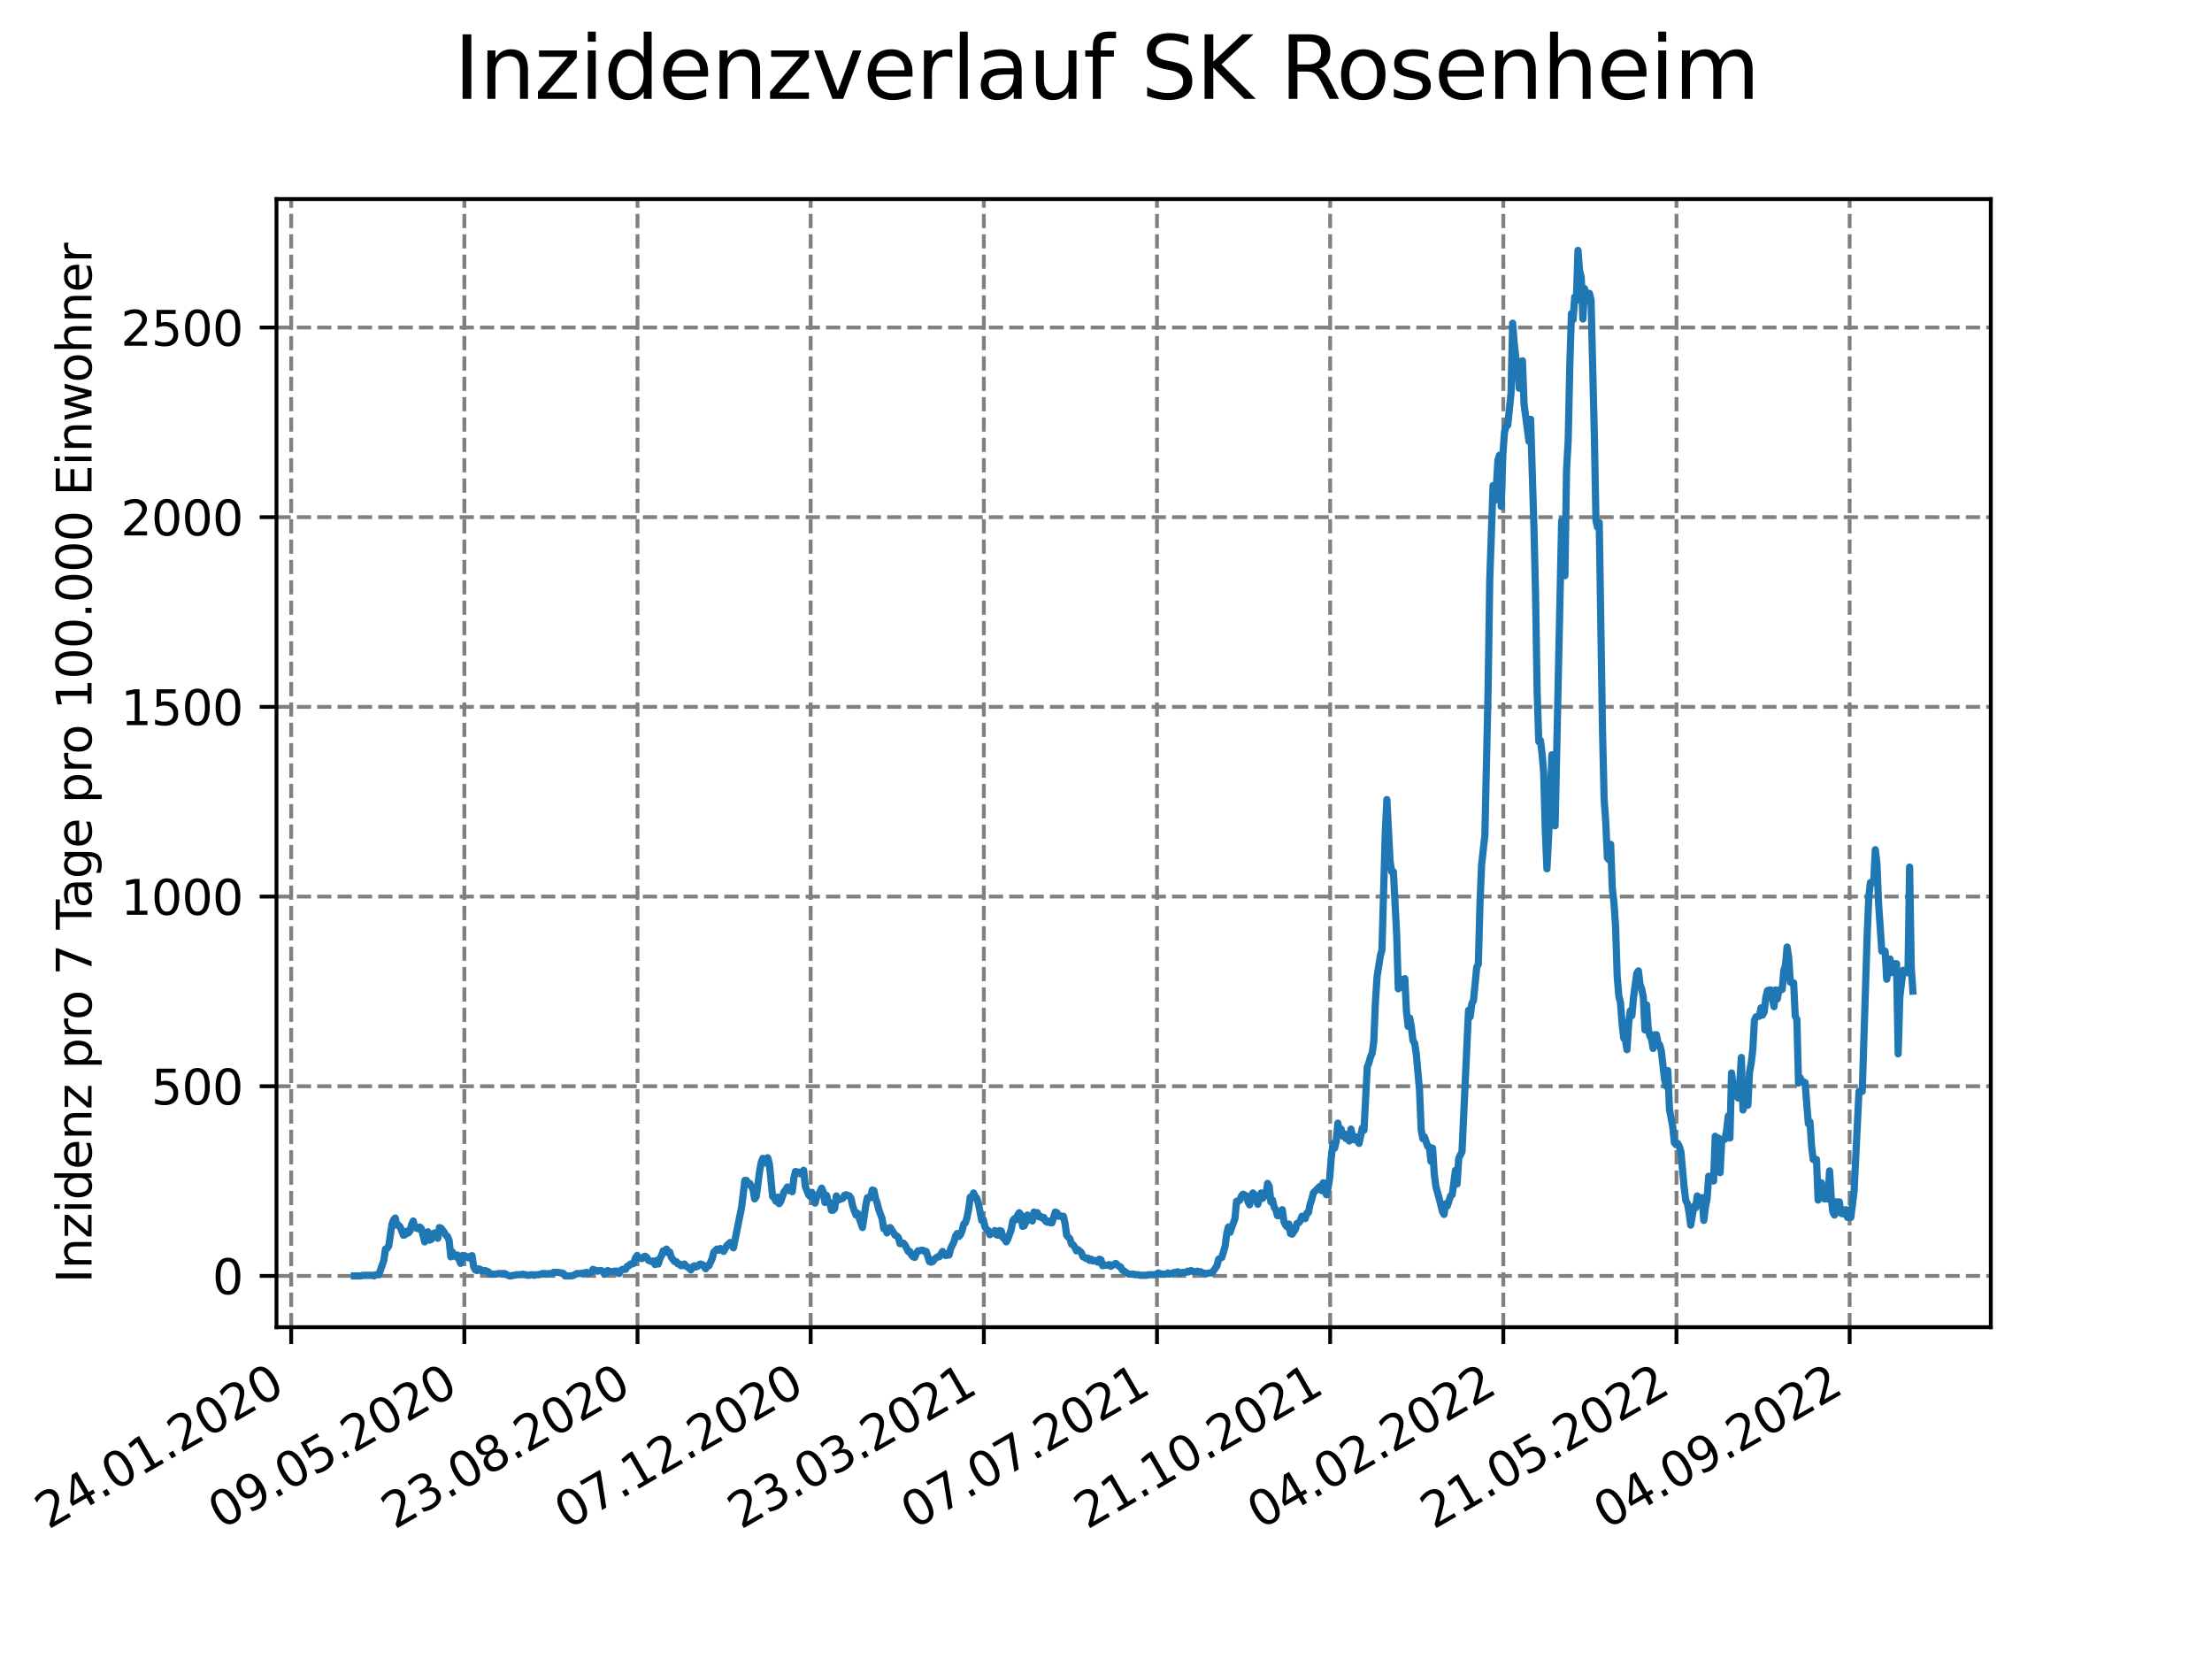 <?xml version="1.0" encoding="utf-8" standalone="no"?>
<!DOCTYPE svg PUBLIC "-//W3C//DTD SVG 1.1//EN"
  "http://www.w3.org/Graphics/SVG/1.1/DTD/svg11.dtd">
<svg xmlns:xlink="http://www.w3.org/1999/xlink" width="460.8pt" height="345.6pt" viewBox="0 0 460.8 345.6" xmlns="http://www.w3.org/2000/svg" version="1.1">
 <defs>
  <style type="text/css">*{stroke-linejoin: round; stroke-linecap: butt}</style>
 </defs>
 <g id="figure_1">
  <g id="patch_1">
   <path d="M 0 345.6 
L 460.8 345.6 
L 460.8 0 
L 0 0 
z
" style="fill: #ffffff"/>
  </g>
  <g id="axes_1">
   <g id="patch_2">
    <path d="M 57.6 276.48 
L 414.72 276.48 
L 414.72 41.472 
L 57.6 41.472 
z
" style="fill: #ffffff"/>
   </g>
   <g id="matplotlib.axis_1">
    <g id="xtick_1">
     <g id="line2d_1">
      <path d="M 60.66 276.48 
L 60.66 41.472 
" clip-path="url(#p756025901a)" style="fill: none; stroke-dasharray: 2.96,1.28; stroke-dashoffset: 0; stroke: #808080; stroke-width: 0.8"/>
     </g>
     <g id="line2d_2">
      <defs>
       <path id="mb0ba14a9a9" d="M 0 0 
L 0 3.5 
" style="stroke: #000000; stroke-width: 0.8"/>
      </defs>
      <g>
       <use xlink:href="#mb0ba14a9a9" x="60.66" y="276.48" style="stroke: #000000; stroke-width: 0.8"/>
      </g>
     </g>
     <g id="text_1">
      <!-- 24.01.2020 -->
      <g transform="translate(10.035 318.689) rotate(-30) scale(0.1 -0.1)">
       <defs>
        <path id="DejaVuSans-32" d="M 1228 531 
L 3431 531 
L 3431 0 
L 469 0 
L 469 531 
Q 828 903 1448 1529 
Q 2069 2156 2228 2338 
Q 2531 2678 2651 2914 
Q 2772 3150 2772 3378 
Q 2772 3750 2511 3984 
Q 2250 4219 1831 4219 
Q 1534 4219 1204 4116 
Q 875 4013 500 3803 
L 500 4441 
Q 881 4594 1212 4672 
Q 1544 4750 1819 4750 
Q 2544 4750 2975 4387 
Q 3406 4025 3406 3419 
Q 3406 3131 3298 2873 
Q 3191 2616 2906 2266 
Q 2828 2175 2409 1742 
Q 1991 1309 1228 531 
z
" transform="scale(0.016)"/>
        <path id="DejaVuSans-34" d="M 2419 4116 
L 825 1625 
L 2419 1625 
L 2419 4116 
z
M 2253 4666 
L 3047 4666 
L 3047 1625 
L 3713 1625 
L 3713 1100 
L 3047 1100 
L 3047 0 
L 2419 0 
L 2419 1100 
L 313 1100 
L 313 1709 
L 2253 4666 
z
" transform="scale(0.016)"/>
        <path id="DejaVuSans-2e" d="M 684 794 
L 1344 794 
L 1344 0 
L 684 0 
L 684 794 
z
" transform="scale(0.016)"/>
        <path id="DejaVuSans-30" d="M 2034 4250 
Q 1547 4250 1301 3770 
Q 1056 3291 1056 2328 
Q 1056 1369 1301 889 
Q 1547 409 2034 409 
Q 2525 409 2770 889 
Q 3016 1369 3016 2328 
Q 3016 3291 2770 3770 
Q 2525 4250 2034 4250 
z
M 2034 4750 
Q 2819 4750 3233 4129 
Q 3647 3509 3647 2328 
Q 3647 1150 3233 529 
Q 2819 -91 2034 -91 
Q 1250 -91 836 529 
Q 422 1150 422 2328 
Q 422 3509 836 4129 
Q 1250 4750 2034 4750 
z
" transform="scale(0.016)"/>
        <path id="DejaVuSans-31" d="M 794 531 
L 1825 531 
L 1825 4091 
L 703 3866 
L 703 4441 
L 1819 4666 
L 2450 4666 
L 2450 531 
L 3481 531 
L 3481 0 
L 794 0 
L 794 531 
z
" transform="scale(0.016)"/>
       </defs>
       <use xlink:href="#DejaVuSans-32"/>
       <use xlink:href="#DejaVuSans-34" x="63.623"/>
       <use xlink:href="#DejaVuSans-2e" x="127.246"/>
       <use xlink:href="#DejaVuSans-30" x="159.033"/>
       <use xlink:href="#DejaVuSans-31" x="222.656"/>
       <use xlink:href="#DejaVuSans-2e" x="286.279"/>
       <use xlink:href="#DejaVuSans-32" x="318.066"/>
       <use xlink:href="#DejaVuSans-30" x="381.689"/>
       <use xlink:href="#DejaVuSans-32" x="445.312"/>
       <use xlink:href="#DejaVuSans-30" x="508.936"/>
      </g>
     </g>
    </g>
    <g id="xtick_2">
     <g id="line2d_3">
      <path d="M 96.733 276.48 
L 96.733 41.472 
" clip-path="url(#p756025901a)" style="fill: none; stroke-dasharray: 2.96,1.28; stroke-dashoffset: 0; stroke: #808080; stroke-width: 0.8"/>
     </g>
     <g id="line2d_4">
      <g>
       <use xlink:href="#mb0ba14a9a9" x="96.733" y="276.48" style="stroke: #000000; stroke-width: 0.8"/>
      </g>
     </g>
     <g id="text_2">
      <!-- 09.05.2020 -->
      <g transform="translate(46.107 318.689) rotate(-30) scale(0.1 -0.1)">
       <defs>
        <path id="DejaVuSans-39" d="M 703 97 
L 703 672 
Q 941 559 1184 500 
Q 1428 441 1663 441 
Q 2288 441 2617 861 
Q 2947 1281 2994 2138 
Q 2813 1869 2534 1725 
Q 2256 1581 1919 1581 
Q 1219 1581 811 2004 
Q 403 2428 403 3163 
Q 403 3881 828 4315 
Q 1253 4750 1959 4750 
Q 2769 4750 3195 4129 
Q 3622 3509 3622 2328 
Q 3622 1225 3098 567 
Q 2575 -91 1691 -91 
Q 1453 -91 1209 -44 
Q 966 3 703 97 
z
M 1959 2075 
Q 2384 2075 2632 2365 
Q 2881 2656 2881 3163 
Q 2881 3666 2632 3958 
Q 2384 4250 1959 4250 
Q 1534 4250 1286 3958 
Q 1038 3666 1038 3163 
Q 1038 2656 1286 2365 
Q 1534 2075 1959 2075 
z
" transform="scale(0.016)"/>
        <path id="DejaVuSans-35" d="M 691 4666 
L 3169 4666 
L 3169 4134 
L 1269 4134 
L 1269 2991 
Q 1406 3038 1543 3061 
Q 1681 3084 1819 3084 
Q 2600 3084 3056 2656 
Q 3513 2228 3513 1497 
Q 3513 744 3044 326 
Q 2575 -91 1722 -91 
Q 1428 -91 1123 -41 
Q 819 9 494 109 
L 494 744 
Q 775 591 1075 516 
Q 1375 441 1709 441 
Q 2250 441 2565 725 
Q 2881 1009 2881 1497 
Q 2881 1984 2565 2268 
Q 2250 2553 1709 2553 
Q 1456 2553 1204 2497 
Q 953 2441 691 2322 
L 691 4666 
z
" transform="scale(0.016)"/>
       </defs>
       <use xlink:href="#DejaVuSans-30"/>
       <use xlink:href="#DejaVuSans-39" x="63.623"/>
       <use xlink:href="#DejaVuSans-2e" x="127.246"/>
       <use xlink:href="#DejaVuSans-30" x="159.033"/>
       <use xlink:href="#DejaVuSans-35" x="222.656"/>
       <use xlink:href="#DejaVuSans-2e" x="286.279"/>
       <use xlink:href="#DejaVuSans-32" x="318.066"/>
       <use xlink:href="#DejaVuSans-30" x="381.689"/>
       <use xlink:href="#DejaVuSans-32" x="445.312"/>
       <use xlink:href="#DejaVuSans-30" x="508.936"/>
      </g>
     </g>
    </g>
    <g id="xtick_3">
     <g id="line2d_5">
      <path d="M 132.805 276.48 
L 132.805 41.472 
" clip-path="url(#p756025901a)" style="fill: none; stroke-dasharray: 2.96,1.28; stroke-dashoffset: 0; stroke: #808080; stroke-width: 0.8"/>
     </g>
     <g id="line2d_6">
      <g>
       <use xlink:href="#mb0ba14a9a9" x="132.805" y="276.48" style="stroke: #000000; stroke-width: 0.8"/>
      </g>
     </g>
     <g id="text_3">
      <!-- 23.08.2020 -->
      <g transform="translate(82.18 318.689) rotate(-30) scale(0.1 -0.1)">
       <defs>
        <path id="DejaVuSans-33" d="M 2597 2516 
Q 3050 2419 3304 2112 
Q 3559 1806 3559 1356 
Q 3559 666 3084 287 
Q 2609 -91 1734 -91 
Q 1441 -91 1130 -33 
Q 819 25 488 141 
L 488 750 
Q 750 597 1062 519 
Q 1375 441 1716 441 
Q 2309 441 2620 675 
Q 2931 909 2931 1356 
Q 2931 1769 2642 2001 
Q 2353 2234 1838 2234 
L 1294 2234 
L 1294 2753 
L 1863 2753 
Q 2328 2753 2575 2939 
Q 2822 3125 2822 3475 
Q 2822 3834 2567 4026 
Q 2313 4219 1838 4219 
Q 1578 4219 1281 4162 
Q 984 4106 628 3988 
L 628 4550 
Q 988 4650 1302 4700 
Q 1616 4750 1894 4750 
Q 2613 4750 3031 4423 
Q 3450 4097 3450 3541 
Q 3450 3153 3228 2886 
Q 3006 2619 2597 2516 
z
" transform="scale(0.016)"/>
        <path id="DejaVuSans-38" d="M 2034 2216 
Q 1584 2216 1326 1975 
Q 1069 1734 1069 1313 
Q 1069 891 1326 650 
Q 1584 409 2034 409 
Q 2484 409 2743 651 
Q 3003 894 3003 1313 
Q 3003 1734 2745 1975 
Q 2488 2216 2034 2216 
z
M 1403 2484 
Q 997 2584 770 2862 
Q 544 3141 544 3541 
Q 544 4100 942 4425 
Q 1341 4750 2034 4750 
Q 2731 4750 3128 4425 
Q 3525 4100 3525 3541 
Q 3525 3141 3298 2862 
Q 3072 2584 2669 2484 
Q 3125 2378 3379 2068 
Q 3634 1759 3634 1313 
Q 3634 634 3220 271 
Q 2806 -91 2034 -91 
Q 1263 -91 848 271 
Q 434 634 434 1313 
Q 434 1759 690 2068 
Q 947 2378 1403 2484 
z
M 1172 3481 
Q 1172 3119 1398 2916 
Q 1625 2713 2034 2713 
Q 2441 2713 2670 2916 
Q 2900 3119 2900 3481 
Q 2900 3844 2670 4047 
Q 2441 4250 2034 4250 
Q 1625 4250 1398 4047 
Q 1172 3844 1172 3481 
z
" transform="scale(0.016)"/>
       </defs>
       <use xlink:href="#DejaVuSans-32"/>
       <use xlink:href="#DejaVuSans-33" x="63.623"/>
       <use xlink:href="#DejaVuSans-2e" x="127.246"/>
       <use xlink:href="#DejaVuSans-30" x="159.033"/>
       <use xlink:href="#DejaVuSans-38" x="222.656"/>
       <use xlink:href="#DejaVuSans-2e" x="286.279"/>
       <use xlink:href="#DejaVuSans-32" x="318.066"/>
       <use xlink:href="#DejaVuSans-30" x="381.689"/>
       <use xlink:href="#DejaVuSans-32" x="445.312"/>
       <use xlink:href="#DejaVuSans-30" x="508.936"/>
      </g>
     </g>
    </g>
    <g id="xtick_4">
     <g id="line2d_7">
      <path d="M 168.878 276.48 
L 168.878 41.472 
" clip-path="url(#p756025901a)" style="fill: none; stroke-dasharray: 2.96,1.28; stroke-dashoffset: 0; stroke: #808080; stroke-width: 0.8"/>
     </g>
     <g id="line2d_8">
      <g>
       <use xlink:href="#mb0ba14a9a9" x="168.878" y="276.48" style="stroke: #000000; stroke-width: 0.8"/>
      </g>
     </g>
     <g id="text_4">
      <!-- 07.12.2020 -->
      <g transform="translate(118.253 318.689) rotate(-30) scale(0.1 -0.1)">
       <defs>
        <path id="DejaVuSans-37" d="M 525 4666 
L 3525 4666 
L 3525 4397 
L 1831 0 
L 1172 0 
L 2766 4134 
L 525 4134 
L 525 4666 
z
" transform="scale(0.016)"/>
       </defs>
       <use xlink:href="#DejaVuSans-30"/>
       <use xlink:href="#DejaVuSans-37" x="63.623"/>
       <use xlink:href="#DejaVuSans-2e" x="127.246"/>
       <use xlink:href="#DejaVuSans-31" x="159.033"/>
       <use xlink:href="#DejaVuSans-32" x="222.656"/>
       <use xlink:href="#DejaVuSans-2e" x="286.279"/>
       <use xlink:href="#DejaVuSans-32" x="318.066"/>
       <use xlink:href="#DejaVuSans-30" x="381.689"/>
       <use xlink:href="#DejaVuSans-32" x="445.312"/>
       <use xlink:href="#DejaVuSans-30" x="508.936"/>
      </g>
     </g>
    </g>
    <g id="xtick_5">
     <g id="line2d_9">
      <path d="M 204.951 276.48 
L 204.951 41.472 
" clip-path="url(#p756025901a)" style="fill: none; stroke-dasharray: 2.96,1.28; stroke-dashoffset: 0; stroke: #808080; stroke-width: 0.8"/>
     </g>
     <g id="line2d_10">
      <g>
       <use xlink:href="#mb0ba14a9a9" x="204.951" y="276.48" style="stroke: #000000; stroke-width: 0.8"/>
      </g>
     </g>
     <g id="text_5">
      <!-- 23.03.2021 -->
      <g transform="translate(154.326 318.689) rotate(-30) scale(0.1 -0.1)">
       <use xlink:href="#DejaVuSans-32"/>
       <use xlink:href="#DejaVuSans-33" x="63.623"/>
       <use xlink:href="#DejaVuSans-2e" x="127.246"/>
       <use xlink:href="#DejaVuSans-30" x="159.033"/>
       <use xlink:href="#DejaVuSans-33" x="222.656"/>
       <use xlink:href="#DejaVuSans-2e" x="286.279"/>
       <use xlink:href="#DejaVuSans-32" x="318.066"/>
       <use xlink:href="#DejaVuSans-30" x="381.689"/>
       <use xlink:href="#DejaVuSans-32" x="445.312"/>
       <use xlink:href="#DejaVuSans-31" x="508.936"/>
      </g>
     </g>
    </g>
    <g id="xtick_6">
     <g id="line2d_11">
      <path d="M 241.024 276.48 
L 241.024 41.472 
" clip-path="url(#p756025901a)" style="fill: none; stroke-dasharray: 2.96,1.28; stroke-dashoffset: 0; stroke: #808080; stroke-width: 0.8"/>
     </g>
     <g id="line2d_12">
      <g>
       <use xlink:href="#mb0ba14a9a9" x="241.024" y="276.48" style="stroke: #000000; stroke-width: 0.8"/>
      </g>
     </g>
     <g id="text_6">
      <!-- 07.07.2021 -->
      <g transform="translate(190.398 318.689) rotate(-30) scale(0.1 -0.1)">
       <use xlink:href="#DejaVuSans-30"/>
       <use xlink:href="#DejaVuSans-37" x="63.623"/>
       <use xlink:href="#DejaVuSans-2e" x="127.246"/>
       <use xlink:href="#DejaVuSans-30" x="159.033"/>
       <use xlink:href="#DejaVuSans-37" x="222.656"/>
       <use xlink:href="#DejaVuSans-2e" x="286.279"/>
       <use xlink:href="#DejaVuSans-32" x="318.066"/>
       <use xlink:href="#DejaVuSans-30" x="381.689"/>
       <use xlink:href="#DejaVuSans-32" x="445.312"/>
       <use xlink:href="#DejaVuSans-31" x="508.936"/>
      </g>
     </g>
    </g>
    <g id="xtick_7">
     <g id="line2d_13">
      <path d="M 277.096 276.48 
L 277.096 41.472 
" clip-path="url(#p756025901a)" style="fill: none; stroke-dasharray: 2.96,1.28; stroke-dashoffset: 0; stroke: #808080; stroke-width: 0.8"/>
     </g>
     <g id="line2d_14">
      <g>
       <use xlink:href="#mb0ba14a9a9" x="277.096" y="276.48" style="stroke: #000000; stroke-width: 0.8"/>
      </g>
     </g>
     <g id="text_7">
      <!-- 21.10.2021 -->
      <g transform="translate(226.471 318.689) rotate(-30) scale(0.1 -0.1)">
       <use xlink:href="#DejaVuSans-32"/>
       <use xlink:href="#DejaVuSans-31" x="63.623"/>
       <use xlink:href="#DejaVuSans-2e" x="127.246"/>
       <use xlink:href="#DejaVuSans-31" x="159.033"/>
       <use xlink:href="#DejaVuSans-30" x="222.656"/>
       <use xlink:href="#DejaVuSans-2e" x="286.279"/>
       <use xlink:href="#DejaVuSans-32" x="318.066"/>
       <use xlink:href="#DejaVuSans-30" x="381.689"/>
       <use xlink:href="#DejaVuSans-32" x="445.312"/>
       <use xlink:href="#DejaVuSans-31" x="508.936"/>
      </g>
     </g>
    </g>
    <g id="xtick_8">
     <g id="line2d_15">
      <path d="M 313.169 276.48 
L 313.169 41.472 
" clip-path="url(#p756025901a)" style="fill: none; stroke-dasharray: 2.96,1.28; stroke-dashoffset: 0; stroke: #808080; stroke-width: 0.8"/>
     </g>
     <g id="line2d_16">
      <g>
       <use xlink:href="#mb0ba14a9a9" x="313.169" y="276.48" style="stroke: #000000; stroke-width: 0.8"/>
      </g>
     </g>
     <g id="text_8">
      <!-- 04.02.2022 -->
      <g transform="translate(262.544 318.689) rotate(-30) scale(0.1 -0.1)">
       <use xlink:href="#DejaVuSans-30"/>
       <use xlink:href="#DejaVuSans-34" x="63.623"/>
       <use xlink:href="#DejaVuSans-2e" x="127.246"/>
       <use xlink:href="#DejaVuSans-30" x="159.033"/>
       <use xlink:href="#DejaVuSans-32" x="222.656"/>
       <use xlink:href="#DejaVuSans-2e" x="286.279"/>
       <use xlink:href="#DejaVuSans-32" x="318.066"/>
       <use xlink:href="#DejaVuSans-30" x="381.689"/>
       <use xlink:href="#DejaVuSans-32" x="445.312"/>
       <use xlink:href="#DejaVuSans-32" x="508.936"/>
      </g>
     </g>
    </g>
    <g id="xtick_9">
     <g id="line2d_17">
      <path d="M 349.242 276.48 
L 349.242 41.472 
" clip-path="url(#p756025901a)" style="fill: none; stroke-dasharray: 2.96,1.28; stroke-dashoffset: 0; stroke: #808080; stroke-width: 0.8"/>
     </g>
     <g id="line2d_18">
      <g>
       <use xlink:href="#mb0ba14a9a9" x="349.242" y="276.48" style="stroke: #000000; stroke-width: 0.8"/>
      </g>
     </g>
     <g id="text_9">
      <!-- 21.05.2022 -->
      <g transform="translate(298.617 318.689) rotate(-30) scale(0.1 -0.1)">
       <use xlink:href="#DejaVuSans-32"/>
       <use xlink:href="#DejaVuSans-31" x="63.623"/>
       <use xlink:href="#DejaVuSans-2e" x="127.246"/>
       <use xlink:href="#DejaVuSans-30" x="159.033"/>
       <use xlink:href="#DejaVuSans-35" x="222.656"/>
       <use xlink:href="#DejaVuSans-2e" x="286.279"/>
       <use xlink:href="#DejaVuSans-32" x="318.066"/>
       <use xlink:href="#DejaVuSans-30" x="381.689"/>
       <use xlink:href="#DejaVuSans-32" x="445.312"/>
       <use xlink:href="#DejaVuSans-32" x="508.936"/>
      </g>
     </g>
    </g>
    <g id="xtick_10">
     <g id="line2d_19">
      <path d="M 385.314 276.48 
L 385.314 41.472 
" clip-path="url(#p756025901a)" style="fill: none; stroke-dasharray: 2.96,1.28; stroke-dashoffset: 0; stroke: #808080; stroke-width: 0.8"/>
     </g>
     <g id="line2d_20">
      <g>
       <use xlink:href="#mb0ba14a9a9" x="385.314" y="276.48" style="stroke: #000000; stroke-width: 0.8"/>
      </g>
     </g>
     <g id="text_10">
      <!-- 04.09.2022 -->
      <g transform="translate(334.689 318.689) rotate(-30) scale(0.1 -0.1)">
       <use xlink:href="#DejaVuSans-30"/>
       <use xlink:href="#DejaVuSans-34" x="63.623"/>
       <use xlink:href="#DejaVuSans-2e" x="127.246"/>
       <use xlink:href="#DejaVuSans-30" x="159.033"/>
       <use xlink:href="#DejaVuSans-39" x="222.656"/>
       <use xlink:href="#DejaVuSans-2e" x="286.279"/>
       <use xlink:href="#DejaVuSans-32" x="318.066"/>
       <use xlink:href="#DejaVuSans-30" x="381.689"/>
       <use xlink:href="#DejaVuSans-32" x="445.312"/>
       <use xlink:href="#DejaVuSans-32" x="508.936"/>
      </g>
     </g>
    </g>
   </g>
   <g id="matplotlib.axis_2">
    <g id="ytick_1">
     <g id="line2d_21">
      <path d="M 57.6 265.798 
L 414.72 265.798 
" clip-path="url(#p756025901a)" style="fill: none; stroke-dasharray: 2.96,1.28; stroke-dashoffset: 0; stroke: #808080; stroke-width: 0.8"/>
     </g>
     <g id="line2d_22">
      <defs>
       <path id="mdba8375e0d" d="M 0 0 
L -3.5 0 
" style="stroke: #000000; stroke-width: 0.8"/>
      </defs>
      <g>
       <use xlink:href="#mdba8375e0d" x="57.6" y="265.798" style="stroke: #000000; stroke-width: 0.8"/>
      </g>
     </g>
     <g id="text_11">
      <!-- 0 -->
      <g transform="translate(44.237 269.597) scale(0.1 -0.1)">
       <use xlink:href="#DejaVuSans-30"/>
      </g>
     </g>
    </g>
    <g id="ytick_2">
     <g id="line2d_23">
      <path d="M 57.6 226.283 
L 414.72 226.283 
" clip-path="url(#p756025901a)" style="fill: none; stroke-dasharray: 2.96,1.28; stroke-dashoffset: 0; stroke: #808080; stroke-width: 0.8"/>
     </g>
     <g id="line2d_24">
      <g>
       <use xlink:href="#mdba8375e0d" x="57.6" y="226.283" style="stroke: #000000; stroke-width: 0.8"/>
      </g>
     </g>
     <g id="text_12">
      <!-- 500 -->
      <g transform="translate(31.512 230.082) scale(0.1 -0.1)">
       <use xlink:href="#DejaVuSans-35"/>
       <use xlink:href="#DejaVuSans-30" x="63.623"/>
       <use xlink:href="#DejaVuSans-30" x="127.246"/>
      </g>
     </g>
    </g>
    <g id="ytick_3">
     <g id="line2d_25">
      <path d="M 57.6 186.768 
L 414.72 186.768 
" clip-path="url(#p756025901a)" style="fill: none; stroke-dasharray: 2.96,1.28; stroke-dashoffset: 0; stroke: #808080; stroke-width: 0.8"/>
     </g>
     <g id="line2d_26">
      <g>
       <use xlink:href="#mdba8375e0d" x="57.6" y="186.768" style="stroke: #000000; stroke-width: 0.8"/>
      </g>
     </g>
     <g id="text_13">
      <!-- 1000 -->
      <g transform="translate(25.15 190.568) scale(0.1 -0.1)">
       <use xlink:href="#DejaVuSans-31"/>
       <use xlink:href="#DejaVuSans-30" x="63.623"/>
       <use xlink:href="#DejaVuSans-30" x="127.246"/>
       <use xlink:href="#DejaVuSans-30" x="190.869"/>
      </g>
     </g>
    </g>
    <g id="ytick_4">
     <g id="line2d_27">
      <path d="M 57.6 147.254 
L 414.72 147.254 
" clip-path="url(#p756025901a)" style="fill: none; stroke-dasharray: 2.96,1.28; stroke-dashoffset: 0; stroke: #808080; stroke-width: 0.8"/>
     </g>
     <g id="line2d_28">
      <g>
       <use xlink:href="#mdba8375e0d" x="57.6" y="147.254" style="stroke: #000000; stroke-width: 0.8"/>
      </g>
     </g>
     <g id="text_14">
      <!-- 1500 -->
      <g transform="translate(25.15 151.053) scale(0.1 -0.1)">
       <use xlink:href="#DejaVuSans-31"/>
       <use xlink:href="#DejaVuSans-35" x="63.623"/>
       <use xlink:href="#DejaVuSans-30" x="127.246"/>
       <use xlink:href="#DejaVuSans-30" x="190.869"/>
      </g>
     </g>
    </g>
    <g id="ytick_5">
     <g id="line2d_29">
      <path d="M 57.6 107.739 
L 414.72 107.739 
" clip-path="url(#p756025901a)" style="fill: none; stroke-dasharray: 2.96,1.28; stroke-dashoffset: 0; stroke: #808080; stroke-width: 0.8"/>
     </g>
     <g id="line2d_30">
      <g>
       <use xlink:href="#mdba8375e0d" x="57.6" y="107.739" style="stroke: #000000; stroke-width: 0.8"/>
      </g>
     </g>
     <g id="text_15">
      <!-- 2000 -->
      <g transform="translate(25.15 111.538) scale(0.1 -0.1)">
       <use xlink:href="#DejaVuSans-32"/>
       <use xlink:href="#DejaVuSans-30" x="63.623"/>
       <use xlink:href="#DejaVuSans-30" x="127.246"/>
       <use xlink:href="#DejaVuSans-30" x="190.869"/>
      </g>
     </g>
    </g>
    <g id="ytick_6">
     <g id="line2d_31">
      <path d="M 57.6 68.224 
L 414.72 68.224 
" clip-path="url(#p756025901a)" style="fill: none; stroke-dasharray: 2.96,1.28; stroke-dashoffset: 0; stroke: #808080; stroke-width: 0.8"/>
     </g>
     <g id="line2d_32">
      <g>
       <use xlink:href="#mdba8375e0d" x="57.6" y="68.224" style="stroke: #000000; stroke-width: 0.8"/>
      </g>
     </g>
     <g id="text_16">
      <!-- 2500 -->
      <g transform="translate(25.15 72.023) scale(0.1 -0.1)">
       <use xlink:href="#DejaVuSans-32"/>
       <use xlink:href="#DejaVuSans-35" x="63.623"/>
       <use xlink:href="#DejaVuSans-30" x="127.246"/>
       <use xlink:href="#DejaVuSans-30" x="190.869"/>
      </g>
     </g>
    </g>
    <g id="text_17">
     <!-- Inzidenz pro 7 Tage pro 100.000 Einwohner -->
     <g transform="translate(19.07 267.301) rotate(-90) scale(0.1 -0.1)">
      <defs>
       <path id="DejaVuSans-49" d="M 628 4666 
L 1259 4666 
L 1259 0 
L 628 0 
L 628 4666 
z
" transform="scale(0.016)"/>
       <path id="DejaVuSans-6e" d="M 3513 2113 
L 3513 0 
L 2938 0 
L 2938 2094 
Q 2938 2591 2744 2837 
Q 2550 3084 2163 3084 
Q 1697 3084 1428 2787 
Q 1159 2491 1159 1978 
L 1159 0 
L 581 0 
L 581 3500 
L 1159 3500 
L 1159 2956 
Q 1366 3272 1645 3428 
Q 1925 3584 2291 3584 
Q 2894 3584 3203 3211 
Q 3513 2838 3513 2113 
z
" transform="scale(0.016)"/>
       <path id="DejaVuSans-7a" d="M 353 3500 
L 3084 3500 
L 3084 2975 
L 922 459 
L 3084 459 
L 3084 0 
L 275 0 
L 275 525 
L 2438 3041 
L 353 3041 
L 353 3500 
z
" transform="scale(0.016)"/>
       <path id="DejaVuSans-69" d="M 603 3500 
L 1178 3500 
L 1178 0 
L 603 0 
L 603 3500 
z
M 603 4863 
L 1178 4863 
L 1178 4134 
L 603 4134 
L 603 4863 
z
" transform="scale(0.016)"/>
       <path id="DejaVuSans-64" d="M 2906 2969 
L 2906 4863 
L 3481 4863 
L 3481 0 
L 2906 0 
L 2906 525 
Q 2725 213 2448 61 
Q 2172 -91 1784 -91 
Q 1150 -91 751 415 
Q 353 922 353 1747 
Q 353 2572 751 3078 
Q 1150 3584 1784 3584 
Q 2172 3584 2448 3432 
Q 2725 3281 2906 2969 
z
M 947 1747 
Q 947 1113 1208 752 
Q 1469 391 1925 391 
Q 2381 391 2643 752 
Q 2906 1113 2906 1747 
Q 2906 2381 2643 2742 
Q 2381 3103 1925 3103 
Q 1469 3103 1208 2742 
Q 947 2381 947 1747 
z
" transform="scale(0.016)"/>
       <path id="DejaVuSans-65" d="M 3597 1894 
L 3597 1613 
L 953 1613 
Q 991 1019 1311 708 
Q 1631 397 2203 397 
Q 2534 397 2845 478 
Q 3156 559 3463 722 
L 3463 178 
Q 3153 47 2828 -22 
Q 2503 -91 2169 -91 
Q 1331 -91 842 396 
Q 353 884 353 1716 
Q 353 2575 817 3079 
Q 1281 3584 2069 3584 
Q 2775 3584 3186 3129 
Q 3597 2675 3597 1894 
z
M 3022 2063 
Q 3016 2534 2758 2815 
Q 2500 3097 2075 3097 
Q 1594 3097 1305 2825 
Q 1016 2553 972 2059 
L 3022 2063 
z
" transform="scale(0.016)"/>
       <path id="DejaVuSans-20" transform="scale(0.016)"/>
       <path id="DejaVuSans-70" d="M 1159 525 
L 1159 -1331 
L 581 -1331 
L 581 3500 
L 1159 3500 
L 1159 2969 
Q 1341 3281 1617 3432 
Q 1894 3584 2278 3584 
Q 2916 3584 3314 3078 
Q 3713 2572 3713 1747 
Q 3713 922 3314 415 
Q 2916 -91 2278 -91 
Q 1894 -91 1617 61 
Q 1341 213 1159 525 
z
M 3116 1747 
Q 3116 2381 2855 2742 
Q 2594 3103 2138 3103 
Q 1681 3103 1420 2742 
Q 1159 2381 1159 1747 
Q 1159 1113 1420 752 
Q 1681 391 2138 391 
Q 2594 391 2855 752 
Q 3116 1113 3116 1747 
z
" transform="scale(0.016)"/>
       <path id="DejaVuSans-72" d="M 2631 2963 
Q 2534 3019 2420 3045 
Q 2306 3072 2169 3072 
Q 1681 3072 1420 2755 
Q 1159 2438 1159 1844 
L 1159 0 
L 581 0 
L 581 3500 
L 1159 3500 
L 1159 2956 
Q 1341 3275 1631 3429 
Q 1922 3584 2338 3584 
Q 2397 3584 2469 3576 
Q 2541 3569 2628 3553 
L 2631 2963 
z
" transform="scale(0.016)"/>
       <path id="DejaVuSans-6f" d="M 1959 3097 
Q 1497 3097 1228 2736 
Q 959 2375 959 1747 
Q 959 1119 1226 758 
Q 1494 397 1959 397 
Q 2419 397 2687 759 
Q 2956 1122 2956 1747 
Q 2956 2369 2687 2733 
Q 2419 3097 1959 3097 
z
M 1959 3584 
Q 2709 3584 3137 3096 
Q 3566 2609 3566 1747 
Q 3566 888 3137 398 
Q 2709 -91 1959 -91 
Q 1206 -91 779 398 
Q 353 888 353 1747 
Q 353 2609 779 3096 
Q 1206 3584 1959 3584 
z
" transform="scale(0.016)"/>
       <path id="DejaVuSans-54" d="M -19 4666 
L 3928 4666 
L 3928 4134 
L 2272 4134 
L 2272 0 
L 1638 0 
L 1638 4134 
L -19 4134 
L -19 4666 
z
" transform="scale(0.016)"/>
       <path id="DejaVuSans-61" d="M 2194 1759 
Q 1497 1759 1228 1600 
Q 959 1441 959 1056 
Q 959 750 1161 570 
Q 1363 391 1709 391 
Q 2188 391 2477 730 
Q 2766 1069 2766 1631 
L 2766 1759 
L 2194 1759 
z
M 3341 1997 
L 3341 0 
L 2766 0 
L 2766 531 
Q 2569 213 2275 61 
Q 1981 -91 1556 -91 
Q 1019 -91 701 211 
Q 384 513 384 1019 
Q 384 1609 779 1909 
Q 1175 2209 1959 2209 
L 2766 2209 
L 2766 2266 
Q 2766 2663 2505 2880 
Q 2244 3097 1772 3097 
Q 1472 3097 1187 3025 
Q 903 2953 641 2809 
L 641 3341 
Q 956 3463 1253 3523 
Q 1550 3584 1831 3584 
Q 2591 3584 2966 3190 
Q 3341 2797 3341 1997 
z
" transform="scale(0.016)"/>
       <path id="DejaVuSans-67" d="M 2906 1791 
Q 2906 2416 2648 2759 
Q 2391 3103 1925 3103 
Q 1463 3103 1205 2759 
Q 947 2416 947 1791 
Q 947 1169 1205 825 
Q 1463 481 1925 481 
Q 2391 481 2648 825 
Q 2906 1169 2906 1791 
z
M 3481 434 
Q 3481 -459 3084 -895 
Q 2688 -1331 1869 -1331 
Q 1566 -1331 1297 -1286 
Q 1028 -1241 775 -1147 
L 775 -588 
Q 1028 -725 1275 -790 
Q 1522 -856 1778 -856 
Q 2344 -856 2625 -561 
Q 2906 -266 2906 331 
L 2906 616 
Q 2728 306 2450 153 
Q 2172 0 1784 0 
Q 1141 0 747 490 
Q 353 981 353 1791 
Q 353 2603 747 3093 
Q 1141 3584 1784 3584 
Q 2172 3584 2450 3431 
Q 2728 3278 2906 2969 
L 2906 3500 
L 3481 3500 
L 3481 434 
z
" transform="scale(0.016)"/>
       <path id="DejaVuSans-45" d="M 628 4666 
L 3578 4666 
L 3578 4134 
L 1259 4134 
L 1259 2753 
L 3481 2753 
L 3481 2222 
L 1259 2222 
L 1259 531 
L 3634 531 
L 3634 0 
L 628 0 
L 628 4666 
z
" transform="scale(0.016)"/>
       <path id="DejaVuSans-77" d="M 269 3500 
L 844 3500 
L 1563 769 
L 2278 3500 
L 2956 3500 
L 3675 769 
L 4391 3500 
L 4966 3500 
L 4050 0 
L 3372 0 
L 2619 2869 
L 1863 0 
L 1184 0 
L 269 3500 
z
" transform="scale(0.016)"/>
       <path id="DejaVuSans-68" d="M 3513 2113 
L 3513 0 
L 2938 0 
L 2938 2094 
Q 2938 2591 2744 2837 
Q 2550 3084 2163 3084 
Q 1697 3084 1428 2787 
Q 1159 2491 1159 1978 
L 1159 0 
L 581 0 
L 581 4863 
L 1159 4863 
L 1159 2956 
Q 1366 3272 1645 3428 
Q 1925 3584 2291 3584 
Q 2894 3584 3203 3211 
Q 3513 2838 3513 2113 
z
" transform="scale(0.016)"/>
      </defs>
      <use xlink:href="#DejaVuSans-49"/>
      <use xlink:href="#DejaVuSans-6e" x="29.492"/>
      <use xlink:href="#DejaVuSans-7a" x="92.871"/>
      <use xlink:href="#DejaVuSans-69" x="145.361"/>
      <use xlink:href="#DejaVuSans-64" x="173.145"/>
      <use xlink:href="#DejaVuSans-65" x="236.621"/>
      <use xlink:href="#DejaVuSans-6e" x="298.145"/>
      <use xlink:href="#DejaVuSans-7a" x="361.523"/>
      <use xlink:href="#DejaVuSans-20" x="414.014"/>
      <use xlink:href="#DejaVuSans-70" x="445.801"/>
      <use xlink:href="#DejaVuSans-72" x="509.277"/>
      <use xlink:href="#DejaVuSans-6f" x="548.141"/>
      <use xlink:href="#DejaVuSans-20" x="609.322"/>
      <use xlink:href="#DejaVuSans-37" x="641.109"/>
      <use xlink:href="#DejaVuSans-20" x="704.732"/>
      <use xlink:href="#DejaVuSans-54" x="736.52"/>
      <use xlink:href="#DejaVuSans-61" x="781.104"/>
      <use xlink:href="#DejaVuSans-67" x="842.383"/>
      <use xlink:href="#DejaVuSans-65" x="905.859"/>
      <use xlink:href="#DejaVuSans-20" x="967.383"/>
      <use xlink:href="#DejaVuSans-70" x="999.17"/>
      <use xlink:href="#DejaVuSans-72" x="1062.646"/>
      <use xlink:href="#DejaVuSans-6f" x="1101.51"/>
      <use xlink:href="#DejaVuSans-20" x="1162.691"/>
      <use xlink:href="#DejaVuSans-31" x="1194.479"/>
      <use xlink:href="#DejaVuSans-30" x="1258.102"/>
      <use xlink:href="#DejaVuSans-30" x="1321.725"/>
      <use xlink:href="#DejaVuSans-2e" x="1385.348"/>
      <use xlink:href="#DejaVuSans-30" x="1417.135"/>
      <use xlink:href="#DejaVuSans-30" x="1480.758"/>
      <use xlink:href="#DejaVuSans-30" x="1544.381"/>
      <use xlink:href="#DejaVuSans-20" x="1608.004"/>
      <use xlink:href="#DejaVuSans-45" x="1639.791"/>
      <use xlink:href="#DejaVuSans-69" x="1702.975"/>
      <use xlink:href="#DejaVuSans-6e" x="1730.758"/>
      <use xlink:href="#DejaVuSans-77" x="1794.137"/>
      <use xlink:href="#DejaVuSans-6f" x="1875.924"/>
      <use xlink:href="#DejaVuSans-68" x="1937.105"/>
      <use xlink:href="#DejaVuSans-6e" x="2000.484"/>
      <use xlink:href="#DejaVuSans-65" x="2063.863"/>
      <use xlink:href="#DejaVuSans-72" x="2125.387"/>
     </g>
    </g>
   </g>
   <g id="line2d_33">
    <path d="M 73.833 265.798 
L 75.194 265.798 
L 75.534 265.673 
L 77.576 265.673 
L 77.916 265.798 
L 78.257 265.549 
L 78.937 265.549 
L 79.958 262.565 
L 80.299 260.202 
L 80.639 260.077 
L 80.979 259.58 
L 81.66 254.979 
L 82 254.108 
L 82.34 253.735 
L 82.681 255.228 
L 83.021 255.228 
L 83.361 255.601 
L 84.042 257.342 
L 84.382 257.217 
L 84.723 256.471 
L 85.063 256.844 
L 85.403 256.471 
L 85.744 255.103 
L 86.084 254.357 
L 86.424 255.725 
L 87.105 255.974 
L 87.445 255.601 
L 87.785 255.974 
L 88.466 258.71 
L 88.806 256.844 
L 89.147 256.595 
L 89.487 258.336 
L 89.827 258.212 
L 90.508 256.844 
L 90.848 256.969 
L 91.188 257.963 
L 91.529 255.725 
L 91.869 255.849 
L 92.55 256.72 
L 92.89 257.342 
L 93.23 257.59 
L 93.571 258.461 
L 93.911 261.818 
L 94.251 260.824 
L 94.592 261.445 
L 94.932 261.818 
L 95.272 261.445 
L 95.953 263.186 
L 96.293 261.57 
L 96.633 261.943 
L 96.974 261.694 
L 97.314 261.818 
L 97.654 262.067 
L 97.995 261.694 
L 98.335 261.57 
L 98.675 263.932 
L 99.016 264.554 
L 99.356 264.679 
L 99.696 264.306 
L 100.037 264.43 
L 100.377 264.803 
L 100.717 264.679 
L 101.057 264.679 
L 101.738 264.927 
L 102.078 265.425 
L 103.44 265.425 
L 103.78 265.3 
L 105.141 265.3 
L 105.822 265.673 
L 106.162 265.798 
L 106.502 265.798 
L 106.843 265.673 
L 107.183 265.673 
L 107.523 265.549 
L 108.544 265.549 
L 108.885 265.425 
L 109.225 265.549 
L 109.565 265.549 
L 109.905 265.673 
L 110.246 265.673 
L 110.586 265.549 
L 110.926 265.549 
L 111.267 265.673 
L 111.607 265.549 
L 112.288 265.549 
L 112.968 265.3 
L 113.649 265.3 
L 113.989 265.425 
L 114.329 265.3 
L 115.01 265.3 
L 115.35 265.052 
L 116.371 265.052 
L 116.712 265.176 
L 117.052 265.176 
L 117.392 265.3 
L 117.733 265.798 
L 119.094 265.798 
L 119.774 265.549 
L 120.115 265.3 
L 121.136 265.3 
L 121.476 265.176 
L 121.816 265.176 
L 122.157 265.052 
L 122.497 265.3 
L 123.177 265.052 
L 123.518 264.43 
L 124.539 264.803 
L 124.879 264.679 
L 125.219 264.679 
L 125.56 264.803 
L 125.9 265.425 
L 126.24 265.3 
L 126.581 264.679 
L 127.261 264.927 
L 127.602 264.927 
L 127.942 264.803 
L 128.622 264.803 
L 128.963 265.3 
L 129.303 264.679 
L 129.643 264.43 
L 130.324 264.43 
L 130.664 263.808 
L 131.005 263.684 
L 131.345 263.311 
L 131.685 263.311 
L 132.026 263.186 
L 132.366 262.067 
L 132.706 261.57 
L 133.046 262.067 
L 133.387 262.067 
L 133.727 262.191 
L 134.067 261.818 
L 134.408 261.694 
L 134.748 261.943 
L 135.088 262.565 
L 135.769 262.813 
L 136.109 262.689 
L 136.45 263.435 
L 136.79 262.565 
L 137.13 263.311 
L 137.47 262.191 
L 137.811 261.57 
L 138.151 260.575 
L 138.491 260.824 
L 138.832 260.202 
L 139.172 260.948 
L 139.512 260.824 
L 139.853 261.943 
L 140.533 262.813 
L 140.874 262.813 
L 141.214 263.311 
L 141.554 263.311 
L 141.894 263.684 
L 142.575 263.311 
L 142.915 263.808 
L 143.256 263.932 
L 143.936 264.554 
L 144.277 263.932 
L 144.617 263.684 
L 144.957 263.932 
L 145.298 263.808 
L 145.638 263.435 
L 145.978 263.311 
L 146.318 263.435 
L 146.999 264.306 
L 147.339 263.684 
L 147.68 263.684 
L 148.36 262.191 
L 148.701 260.824 
L 149.381 260.202 
L 149.722 260.451 
L 150.062 260.077 
L 150.743 260.699 
L 151.423 259.456 
L 152.104 258.834 
L 152.784 259.953 
L 154.486 251.497 
L 155.167 245.901 
L 155.507 245.901 
L 155.847 246.647 
L 156.187 246.523 
L 156.868 247.766 
L 157.208 249.756 
L 157.549 249.258 
L 158.229 244.036 
L 158.57 242.17 
L 158.91 241.3 
L 159.25 241.921 
L 159.591 242.295 
L 159.931 241.175 
L 160.271 242.419 
L 160.952 249.258 
L 161.292 249.507 
L 161.632 250.253 
L 161.973 249.383 
L 162.313 250.751 
L 162.653 250.253 
L 163.334 248.264 
L 163.674 247.891 
L 164.015 247.269 
L 164.355 248.015 
L 164.695 247.269 
L 165.035 248.264 
L 165.376 245.403 
L 165.716 244.036 
L 166.056 244.16 
L 166.397 244.16 
L 166.737 244.533 
L 167.077 244.533 
L 167.418 243.787 
L 167.758 247.144 
L 168.439 248.885 
L 168.779 249.258 
L 169.119 248.388 
L 169.459 249.258 
L 169.8 250.626 
L 170.14 249.258 
L 170.48 249.01 
L 171.161 247.517 
L 171.501 248.264 
L 171.842 250.502 
L 172.182 249.01 
L 172.522 250.378 
L 172.863 250.502 
L 173.203 252.119 
L 173.543 252.119 
L 173.883 251.746 
L 174.224 249.134 
L 174.564 250.005 
L 175.585 249.632 
L 175.925 249.01 
L 176.266 248.885 
L 176.946 249.134 
L 177.287 249.632 
L 177.627 251.248 
L 178.308 253.114 
L 178.648 252.74 
L 179.328 254.73 
L 179.669 255.725 
L 180.349 251.124 
L 180.69 249.507 
L 181.03 249.383 
L 181.37 249.507 
L 181.711 247.891 
L 182.051 248.015 
L 182.391 249.632 
L 182.732 250.626 
L 183.072 251.994 
L 183.752 253.86 
L 184.093 255.974 
L 184.433 255.849 
L 184.773 256.844 
L 185.114 255.849 
L 185.454 255.725 
L 186.475 257.342 
L 186.815 257.466 
L 187.156 257.839 
L 187.496 259.083 
L 187.836 259.083 
L 188.176 258.958 
L 188.517 259.331 
L 189.197 260.699 
L 189.538 260.699 
L 189.878 261.445 
L 190.218 261.818 
L 190.559 261.943 
L 190.899 261.072 
L 191.239 260.575 
L 191.58 260.575 
L 191.92 260.451 
L 192.26 260.451 
L 192.6 260.699 
L 192.941 260.699 
L 193.621 262.813 
L 193.962 262.938 
L 194.302 262.813 
L 194.642 262.316 
L 195.323 261.818 
L 195.663 261.818 
L 196.344 260.699 
L 196.684 261.321 
L 197.024 261.57 
L 197.365 261.197 
L 197.705 261.445 
L 198.045 260.077 
L 198.726 258.71 
L 199.066 257.466 
L 199.407 256.969 
L 199.747 257.59 
L 200.087 257.217 
L 200.428 256.347 
L 200.768 254.979 
L 201.108 254.73 
L 201.449 253.611 
L 201.789 251.87 
L 202.129 249.383 
L 202.469 249.507 
L 202.81 248.512 
L 203.15 249.258 
L 203.49 249.632 
L 203.831 250.751 
L 204.511 254.233 
L 204.852 254.108 
L 205.192 255.601 
L 205.532 256.098 
L 205.873 256.347 
L 206.213 257.217 
L 206.553 256.844 
L 206.893 256.844 
L 207.234 256.347 
L 207.574 257.217 
L 207.914 257.342 
L 208.255 256.347 
L 208.595 256.471 
L 208.935 257.839 
L 209.276 258.088 
L 209.616 258.71 
L 209.956 258.088 
L 210.637 256.222 
L 210.977 254.357 
L 211.317 253.86 
L 211.658 254.108 
L 211.998 253.114 
L 212.338 252.616 
L 212.679 253.114 
L 213.019 255.476 
L 213.359 255.352 
L 213.7 254.606 
L 214.04 253.114 
L 214.721 254.108 
L 215.061 254.357 
L 215.401 252.492 
L 215.741 253.114 
L 216.082 252.616 
L 216.422 253.487 
L 216.762 253.362 
L 217.103 253.735 
L 217.443 253.611 
L 217.783 254.357 
L 218.124 254.606 
L 218.464 254.357 
L 218.804 254.73 
L 219.145 254.73 
L 219.825 252.492 
L 220.165 252.616 
L 220.506 253.362 
L 220.846 253.238 
L 221.186 253.487 
L 221.527 253.362 
L 221.867 254.854 
L 222.207 257.342 
L 222.888 258.088 
L 223.228 259.207 
L 223.569 259.331 
L 223.909 259.829 
L 224.249 260.575 
L 224.59 260.326 
L 225.27 260.948 
L 225.61 261.818 
L 225.951 261.943 
L 226.291 262.191 
L 226.631 262.067 
L 226.972 262.565 
L 227.312 262.316 
L 227.652 262.689 
L 227.993 262.565 
L 228.333 262.689 
L 228.673 262.938 
L 229.014 262.316 
L 229.354 262.44 
L 229.694 263.684 
L 230.034 263.559 
L 230.715 263.559 
L 231.055 263.435 
L 231.396 263.808 
L 232.417 263.186 
L 233.097 263.808 
L 233.438 263.932 
L 233.778 264.554 
L 235.139 265.425 
L 236.16 265.425 
L 236.5 265.549 
L 237.181 265.549 
L 237.521 265.673 
L 238.882 265.673 
L 239.223 265.549 
L 240.584 265.549 
L 240.924 265.425 
L 241.265 265.176 
L 241.945 265.425 
L 242.966 265.425 
L 243.306 265.176 
L 243.647 265.425 
L 244.668 265.052 
L 245.008 265.052 
L 245.348 264.927 
L 245.689 265.3 
L 246.369 265.052 
L 247.05 265.052 
L 247.39 264.803 
L 247.73 264.927 
L 248.071 264.679 
L 248.751 264.927 
L 249.092 264.927 
L 249.432 264.803 
L 249.772 264.927 
L 250.113 264.927 
L 250.453 265.176 
L 250.793 265.176 
L 251.134 265.3 
L 251.474 265.3 
L 251.814 265.176 
L 252.495 265.176 
L 253.516 263.684 
L 253.856 262.316 
L 254.537 261.943 
L 255.217 259.58 
L 255.558 256.969 
L 255.898 255.601 
L 256.238 256.72 
L 257.259 253.86 
L 257.599 250.253 
L 257.94 250.253 
L 258.28 250.005 
L 258.62 249.134 
L 258.961 248.761 
L 259.641 249.134 
L 259.982 250.378 
L 260.322 250.999 
L 260.662 249.134 
L 261.003 248.512 
L 261.343 248.885 
L 262.023 250.875 
L 262.704 248.512 
L 263.044 249.632 
L 263.725 248.761 
L 264.065 246.523 
L 264.406 247.144 
L 264.746 250.378 
L 265.086 250.005 
L 265.427 251.497 
L 265.767 251.994 
L 266.107 253.238 
L 266.447 253.238 
L 267.128 251.994 
L 267.468 254.481 
L 267.809 255.228 
L 268.149 255.601 
L 268.489 254.979 
L 268.83 256.969 
L 269.17 257.093 
L 269.851 256.098 
L 270.191 254.854 
L 270.531 254.73 
L 270.871 254.357 
L 271.212 253.362 
L 271.552 253.487 
L 271.892 253.86 
L 272.233 252.74 
L 272.573 252.616 
L 272.913 250.875 
L 273.254 249.88 
L 273.594 248.512 
L 274.955 247.144 
L 275.296 248.015 
L 275.636 246.398 
L 275.976 248.015 
L 276.316 248.885 
L 276.657 247.517 
L 276.997 245.403 
L 277.337 241.051 
L 277.678 238.191 
L 278.018 239.186 
L 278.358 237.818 
L 278.699 233.963 
L 279.039 235.455 
L 279.379 235.206 
L 279.72 236.699 
L 280.06 236.201 
L 280.4 237.196 
L 280.74 237.196 
L 281.081 237.693 
L 281.421 235.206 
L 281.761 236.699 
L 282.102 237.445 
L 282.442 236.823 
L 282.782 237.693 
L 283.123 238.191 
L 283.803 234.958 
L 284.144 235.455 
L 284.824 222.273 
L 285.164 221.403 
L 285.505 220.159 
L 285.845 219.413 
L 286.185 216.926 
L 286.526 208.718 
L 286.866 203.495 
L 287.547 199.143 
L 287.887 197.899 
L 288.568 173.774 
L 288.908 166.562 
L 289.588 179.495 
L 289.929 181.609 
L 290.269 181.609 
L 290.95 194.666 
L 291.29 205.983 
L 291.63 204.863 
L 291.971 205.61 
L 292.311 203.993 
L 292.651 203.869 
L 292.992 210.708 
L 293.332 213.817 
L 293.672 212.076 
L 294.012 213.941 
L 294.353 216.802 
L 294.693 217.299 
L 295.033 219.537 
L 295.714 227.123 
L 296.054 235.331 
L 296.395 237.196 
L 296.735 236.823 
L 297.416 238.813 
L 297.756 238.937 
L 298.096 241.921 
L 298.437 239.186 
L 298.777 244.533 
L 299.117 247.144 
L 299.798 249.632 
L 300.478 252.367 
L 300.819 252.989 
L 301.159 250.751 
L 301.499 251.248 
L 302.18 249.134 
L 302.52 248.885 
L 303.201 243.787 
L 303.541 246.647 
L 303.881 241.3 
L 304.562 239.932 
L 305.923 210.459 
L 306.264 211.827 
L 306.604 209.091 
L 306.944 208.47 
L 307.625 201.506 
L 307.965 200.884 
L 308.305 188.2 
L 308.646 180.117 
L 309.326 174.023 
L 310.007 143.183 
L 310.347 120.55 
L 311.028 101.15 
L 311.368 104.259 
L 311.709 101.648 
L 312.049 95.803 
L 312.389 94.808 
L 312.729 105.503 
L 313.07 94.684 
L 313.41 90.083 
L 313.75 88.715 
L 314.091 88.59 
L 314.771 82 
L 315.112 67.326 
L 315.452 71.678 
L 315.792 74.538 
L 316.133 76.279 
L 316.473 80.88 
L 316.813 79.264 
L 317.153 75.16 
L 317.494 84.238 
L 318.515 91.948 
L 318.855 87.347 
L 319.536 109.482 
L 319.876 123.535 
L 320.216 144.302 
L 320.557 154.499 
L 320.897 154.25 
L 321.237 156.986 
L 321.577 160.966 
L 321.918 173.277 
L 322.258 180.987 
L 322.939 167.805 
L 323.279 157.235 
L 323.619 157.732 
L 323.96 172.033 
L 325.321 108.487 
L 325.661 119.804 
L 326.002 119.928 
L 326.342 97.793 
L 326.682 91.824 
L 327.022 75.906 
L 327.363 65.336 
L 327.703 66.579 
L 328.043 61.854 
L 328.384 62.6 
L 328.724 52.154 
L 329.064 56.507 
L 329.405 57.75 
L 329.745 66.455 
L 330.085 60.113 
L 330.766 62.6 
L 331.106 61.108 
L 331.446 62.476 
L 332.127 90.58 
L 332.467 108.487 
L 332.808 109.855 
L 333.148 108.861 
L 333.829 152.136 
L 334.169 166.437 
L 334.509 171.287 
L 334.85 178.749 
L 335.19 179.122 
L 335.53 175.888 
L 335.87 185.091 
L 336.211 187.951 
L 336.551 192.925 
L 336.891 203.371 
L 337.232 207.475 
L 337.572 208.843 
L 337.912 213.32 
L 338.253 216.304 
L 338.593 216.553 
L 338.933 218.667 
L 339.274 213.195 
L 339.614 210.584 
L 339.954 211.579 
L 340.294 207.724 
L 340.975 202.749 
L 341.315 202.252 
L 341.656 205.112 
L 341.996 205.983 
L 342.336 207.724 
L 342.677 214.563 
L 343.017 209.34 
L 343.357 214.314 
L 343.698 215.807 
L 344.038 216.428 
L 344.378 218.418 
L 344.718 215.558 
L 345.059 215.558 
L 345.399 217.299 
L 345.739 217.672 
L 346.08 218.916 
L 346.76 224.885 
L 347.101 226.253 
L 347.441 223.019 
L 347.781 231.102 
L 348.462 234.709 
L 348.802 238.066 
L 349.143 238.439 
L 349.483 238.191 
L 349.823 238.813 
L 350.163 239.932 
L 350.844 247.393 
L 351.184 250.129 
L 351.525 250.751 
L 351.865 252.616 
L 352.205 255.228 
L 352.886 251.248 
L 353.226 251.621 
L 353.567 249.134 
L 353.907 249.756 
L 354.587 249.507 
L 354.928 254.233 
L 355.268 251.497 
L 355.608 249.756 
L 355.949 245.03 
L 356.289 245.776 
L 356.97 246.025 
L 357.31 236.699 
L 357.65 239.559 
L 357.991 237.072 
L 358.331 244.284 
L 358.671 237.445 
L 359.011 237.32 
L 359.352 237.32 
L 359.692 235.455 
L 360.032 232.47 
L 360.373 237.072 
L 360.713 223.517 
L 361.053 226.501 
L 361.394 226.253 
L 361.734 226.253 
L 362.074 228.74 
L 362.415 225.631 
L 362.755 220.284 
L 363.095 231.227 
L 363.435 229.859 
L 363.776 230.232 
L 364.116 230.232 
L 364.456 223.392 
L 364.797 221.527 
L 365.137 218.667 
L 365.477 212.573 
L 365.818 211.827 
L 366.158 211.703 
L 366.498 211.703 
L 366.839 209.962 
L 367.179 211.454 
L 367.519 210.832 
L 367.859 207.724 
L 368.2 206.356 
L 368.54 206.231 
L 368.88 206.231 
L 369.561 209.713 
L 369.901 206.231 
L 370.242 208.097 
L 370.582 206.231 
L 370.922 206.231 
L 371.263 206.107 
L 371.603 202.128 
L 371.943 201.133 
L 372.283 197.278 
L 372.624 199.516 
L 372.964 204.615 
L 373.304 204.739 
L 373.645 204.739 
L 373.985 211.703 
L 374.325 212.325 
L 374.666 225.631 
L 375.006 224.512 
L 375.346 225.258 
L 376.027 225.506 
L 376.708 234.087 
L 377.048 233.714 
L 377.388 238.813 
L 377.728 241.548 
L 378.409 241.548 
L 378.749 250.005 
L 379.09 247.144 
L 379.43 246.398 
L 380.111 249.756 
L 380.791 249.756 
L 381.132 243.911 
L 381.472 249.383 
L 381.812 252.492 
L 382.152 253.114 
L 382.493 250.378 
L 383.173 250.378 
L 383.514 252.74 
L 383.854 252.865 
L 384.194 252.616 
L 384.535 251.994 
L 384.875 253.611 
L 385.556 253.611 
L 386.236 248.264 
L 387.257 227.372 
L 387.938 227.372 
L 388.959 195.039 
L 389.299 186.956 
L 389.639 183.847 
L 390.32 183.847 
L 390.66 177.008 
L 391 179.868 
L 391.341 188.2 
L 392.021 198.148 
L 392.702 198.148 
L 393.042 203.993 
L 393.723 199.765 
L 394.063 202.625 
L 394.404 200.76 
L 395.084 200.76 
L 395.424 219.537 
L 395.765 207.724 
L 396.445 202.128 
L 396.786 202.625 
L 397.466 202.625 
L 397.807 180.614 
L 398.147 201.506 
L 398.487 206.48 
L 398.487 206.48 
" clip-path="url(#p756025901a)" style="fill: none; stroke: #1f77b4; stroke-width: 1.5; stroke-linecap: square"/>
   </g>
   <g id="patch_3">
    <path d="M 57.6 276.48 
L 57.6 41.472 
" style="fill: none; stroke: #000000; stroke-width: 0.8; stroke-linejoin: miter; stroke-linecap: square"/>
   </g>
   <g id="patch_4">
    <path d="M 414.72 276.48 
L 414.72 41.472 
" style="fill: none; stroke: #000000; stroke-width: 0.8; stroke-linejoin: miter; stroke-linecap: square"/>
   </g>
   <g id="patch_5">
    <path d="M 57.6 276.48 
L 414.72 276.48 
" style="fill: none; stroke: #000000; stroke-width: 0.8; stroke-linejoin: miter; stroke-linecap: square"/>
   </g>
   <g id="patch_6">
    <path d="M 57.6 41.472 
L 414.72 41.472 
" style="fill: none; stroke: #000000; stroke-width: 0.8; stroke-linejoin: miter; stroke-linecap: square"/>
   </g>
  </g>
  <g id="text_18">
   <!-- Inzidenzverlauf SK Rosenheim -->
   <g transform="translate(94.556 20.589) scale(0.18 -0.18)">
    <defs>
     <path id="DejaVuSans-76" d="M 191 3500 
L 800 3500 
L 1894 563 
L 2988 3500 
L 3597 3500 
L 2284 0 
L 1503 0 
L 191 3500 
z
" transform="scale(0.016)"/>
     <path id="DejaVuSans-6c" d="M 603 4863 
L 1178 4863 
L 1178 0 
L 603 0 
L 603 4863 
z
" transform="scale(0.016)"/>
     <path id="DejaVuSans-75" d="M 544 1381 
L 544 3500 
L 1119 3500 
L 1119 1403 
Q 1119 906 1312 657 
Q 1506 409 1894 409 
Q 2359 409 2629 706 
Q 2900 1003 2900 1516 
L 2900 3500 
L 3475 3500 
L 3475 0 
L 2900 0 
L 2900 538 
Q 2691 219 2414 64 
Q 2138 -91 1772 -91 
Q 1169 -91 856 284 
Q 544 659 544 1381 
z
M 1991 3584 
L 1991 3584 
z
" transform="scale(0.016)"/>
     <path id="DejaVuSans-66" d="M 2375 4863 
L 2375 4384 
L 1825 4384 
Q 1516 4384 1395 4259 
Q 1275 4134 1275 3809 
L 1275 3500 
L 2222 3500 
L 2222 3053 
L 1275 3053 
L 1275 0 
L 697 0 
L 697 3053 
L 147 3053 
L 147 3500 
L 697 3500 
L 697 3744 
Q 697 4328 969 4595 
Q 1241 4863 1831 4863 
L 2375 4863 
z
" transform="scale(0.016)"/>
     <path id="DejaVuSans-53" d="M 3425 4513 
L 3425 3897 
Q 3066 4069 2747 4153 
Q 2428 4238 2131 4238 
Q 1616 4238 1336 4038 
Q 1056 3838 1056 3469 
Q 1056 3159 1242 3001 
Q 1428 2844 1947 2747 
L 2328 2669 
Q 3034 2534 3370 2195 
Q 3706 1856 3706 1288 
Q 3706 609 3251 259 
Q 2797 -91 1919 -91 
Q 1588 -91 1214 -16 
Q 841 59 441 206 
L 441 856 
Q 825 641 1194 531 
Q 1563 422 1919 422 
Q 2459 422 2753 634 
Q 3047 847 3047 1241 
Q 3047 1584 2836 1778 
Q 2625 1972 2144 2069 
L 1759 2144 
Q 1053 2284 737 2584 
Q 422 2884 422 3419 
Q 422 4038 858 4394 
Q 1294 4750 2059 4750 
Q 2388 4750 2728 4690 
Q 3069 4631 3425 4513 
z
" transform="scale(0.016)"/>
     <path id="DejaVuSans-4b" d="M 628 4666 
L 1259 4666 
L 1259 2694 
L 3353 4666 
L 4166 4666 
L 1850 2491 
L 4331 0 
L 3500 0 
L 1259 2247 
L 1259 0 
L 628 0 
L 628 4666 
z
" transform="scale(0.016)"/>
     <path id="DejaVuSans-52" d="M 2841 2188 
Q 3044 2119 3236 1894 
Q 3428 1669 3622 1275 
L 4263 0 
L 3584 0 
L 2988 1197 
Q 2756 1666 2539 1819 
Q 2322 1972 1947 1972 
L 1259 1972 
L 1259 0 
L 628 0 
L 628 4666 
L 2053 4666 
Q 2853 4666 3247 4331 
Q 3641 3997 3641 3322 
Q 3641 2881 3436 2590 
Q 3231 2300 2841 2188 
z
M 1259 4147 
L 1259 2491 
L 2053 2491 
Q 2509 2491 2742 2702 
Q 2975 2913 2975 3322 
Q 2975 3731 2742 3939 
Q 2509 4147 2053 4147 
L 1259 4147 
z
" transform="scale(0.016)"/>
     <path id="DejaVuSans-73" d="M 2834 3397 
L 2834 2853 
Q 2591 2978 2328 3040 
Q 2066 3103 1784 3103 
Q 1356 3103 1142 2972 
Q 928 2841 928 2578 
Q 928 2378 1081 2264 
Q 1234 2150 1697 2047 
L 1894 2003 
Q 2506 1872 2764 1633 
Q 3022 1394 3022 966 
Q 3022 478 2636 193 
Q 2250 -91 1575 -91 
Q 1294 -91 989 -36 
Q 684 19 347 128 
L 347 722 
Q 666 556 975 473 
Q 1284 391 1588 391 
Q 1994 391 2212 530 
Q 2431 669 2431 922 
Q 2431 1156 2273 1281 
Q 2116 1406 1581 1522 
L 1381 1569 
Q 847 1681 609 1914 
Q 372 2147 372 2553 
Q 372 3047 722 3315 
Q 1072 3584 1716 3584 
Q 2034 3584 2315 3537 
Q 2597 3491 2834 3397 
z
" transform="scale(0.016)"/>
     <path id="DejaVuSans-6d" d="M 3328 2828 
Q 3544 3216 3844 3400 
Q 4144 3584 4550 3584 
Q 5097 3584 5394 3201 
Q 5691 2819 5691 2113 
L 5691 0 
L 5113 0 
L 5113 2094 
Q 5113 2597 4934 2840 
Q 4756 3084 4391 3084 
Q 3944 3084 3684 2787 
Q 3425 2491 3425 1978 
L 3425 0 
L 2847 0 
L 2847 2094 
Q 2847 2600 2669 2842 
Q 2491 3084 2119 3084 
Q 1678 3084 1418 2786 
Q 1159 2488 1159 1978 
L 1159 0 
L 581 0 
L 581 3500 
L 1159 3500 
L 1159 2956 
Q 1356 3278 1631 3431 
Q 1906 3584 2284 3584 
Q 2666 3584 2933 3390 
Q 3200 3197 3328 2828 
z
" transform="scale(0.016)"/>
    </defs>
    <use xlink:href="#DejaVuSans-49"/>
    <use xlink:href="#DejaVuSans-6e" x="29.492"/>
    <use xlink:href="#DejaVuSans-7a" x="92.871"/>
    <use xlink:href="#DejaVuSans-69" x="145.361"/>
    <use xlink:href="#DejaVuSans-64" x="173.145"/>
    <use xlink:href="#DejaVuSans-65" x="236.621"/>
    <use xlink:href="#DejaVuSans-6e" x="298.145"/>
    <use xlink:href="#DejaVuSans-7a" x="361.523"/>
    <use xlink:href="#DejaVuSans-76" x="414.014"/>
    <use xlink:href="#DejaVuSans-65" x="473.193"/>
    <use xlink:href="#DejaVuSans-72" x="534.717"/>
    <use xlink:href="#DejaVuSans-6c" x="575.83"/>
    <use xlink:href="#DejaVuSans-61" x="603.613"/>
    <use xlink:href="#DejaVuSans-75" x="664.893"/>
    <use xlink:href="#DejaVuSans-66" x="728.271"/>
    <use xlink:href="#DejaVuSans-20" x="763.477"/>
    <use xlink:href="#DejaVuSans-53" x="795.264"/>
    <use xlink:href="#DejaVuSans-4b" x="858.74"/>
    <use xlink:href="#DejaVuSans-20" x="924.316"/>
    <use xlink:href="#DejaVuSans-52" x="956.104"/>
    <use xlink:href="#DejaVuSans-6f" x="1021.086"/>
    <use xlink:href="#DejaVuSans-73" x="1082.268"/>
    <use xlink:href="#DejaVuSans-65" x="1134.367"/>
    <use xlink:href="#DejaVuSans-6e" x="1195.891"/>
    <use xlink:href="#DejaVuSans-68" x="1259.27"/>
    <use xlink:href="#DejaVuSans-65" x="1322.648"/>
    <use xlink:href="#DejaVuSans-69" x="1384.172"/>
    <use xlink:href="#DejaVuSans-6d" x="1411.955"/>
   </g>
  </g>
 </g>
 <defs>
  <clipPath id="p756025901a">
   <rect x="57.6" y="41.472" width="357.12" height="235.008"/>
  </clipPath>
 </defs>
</svg>

